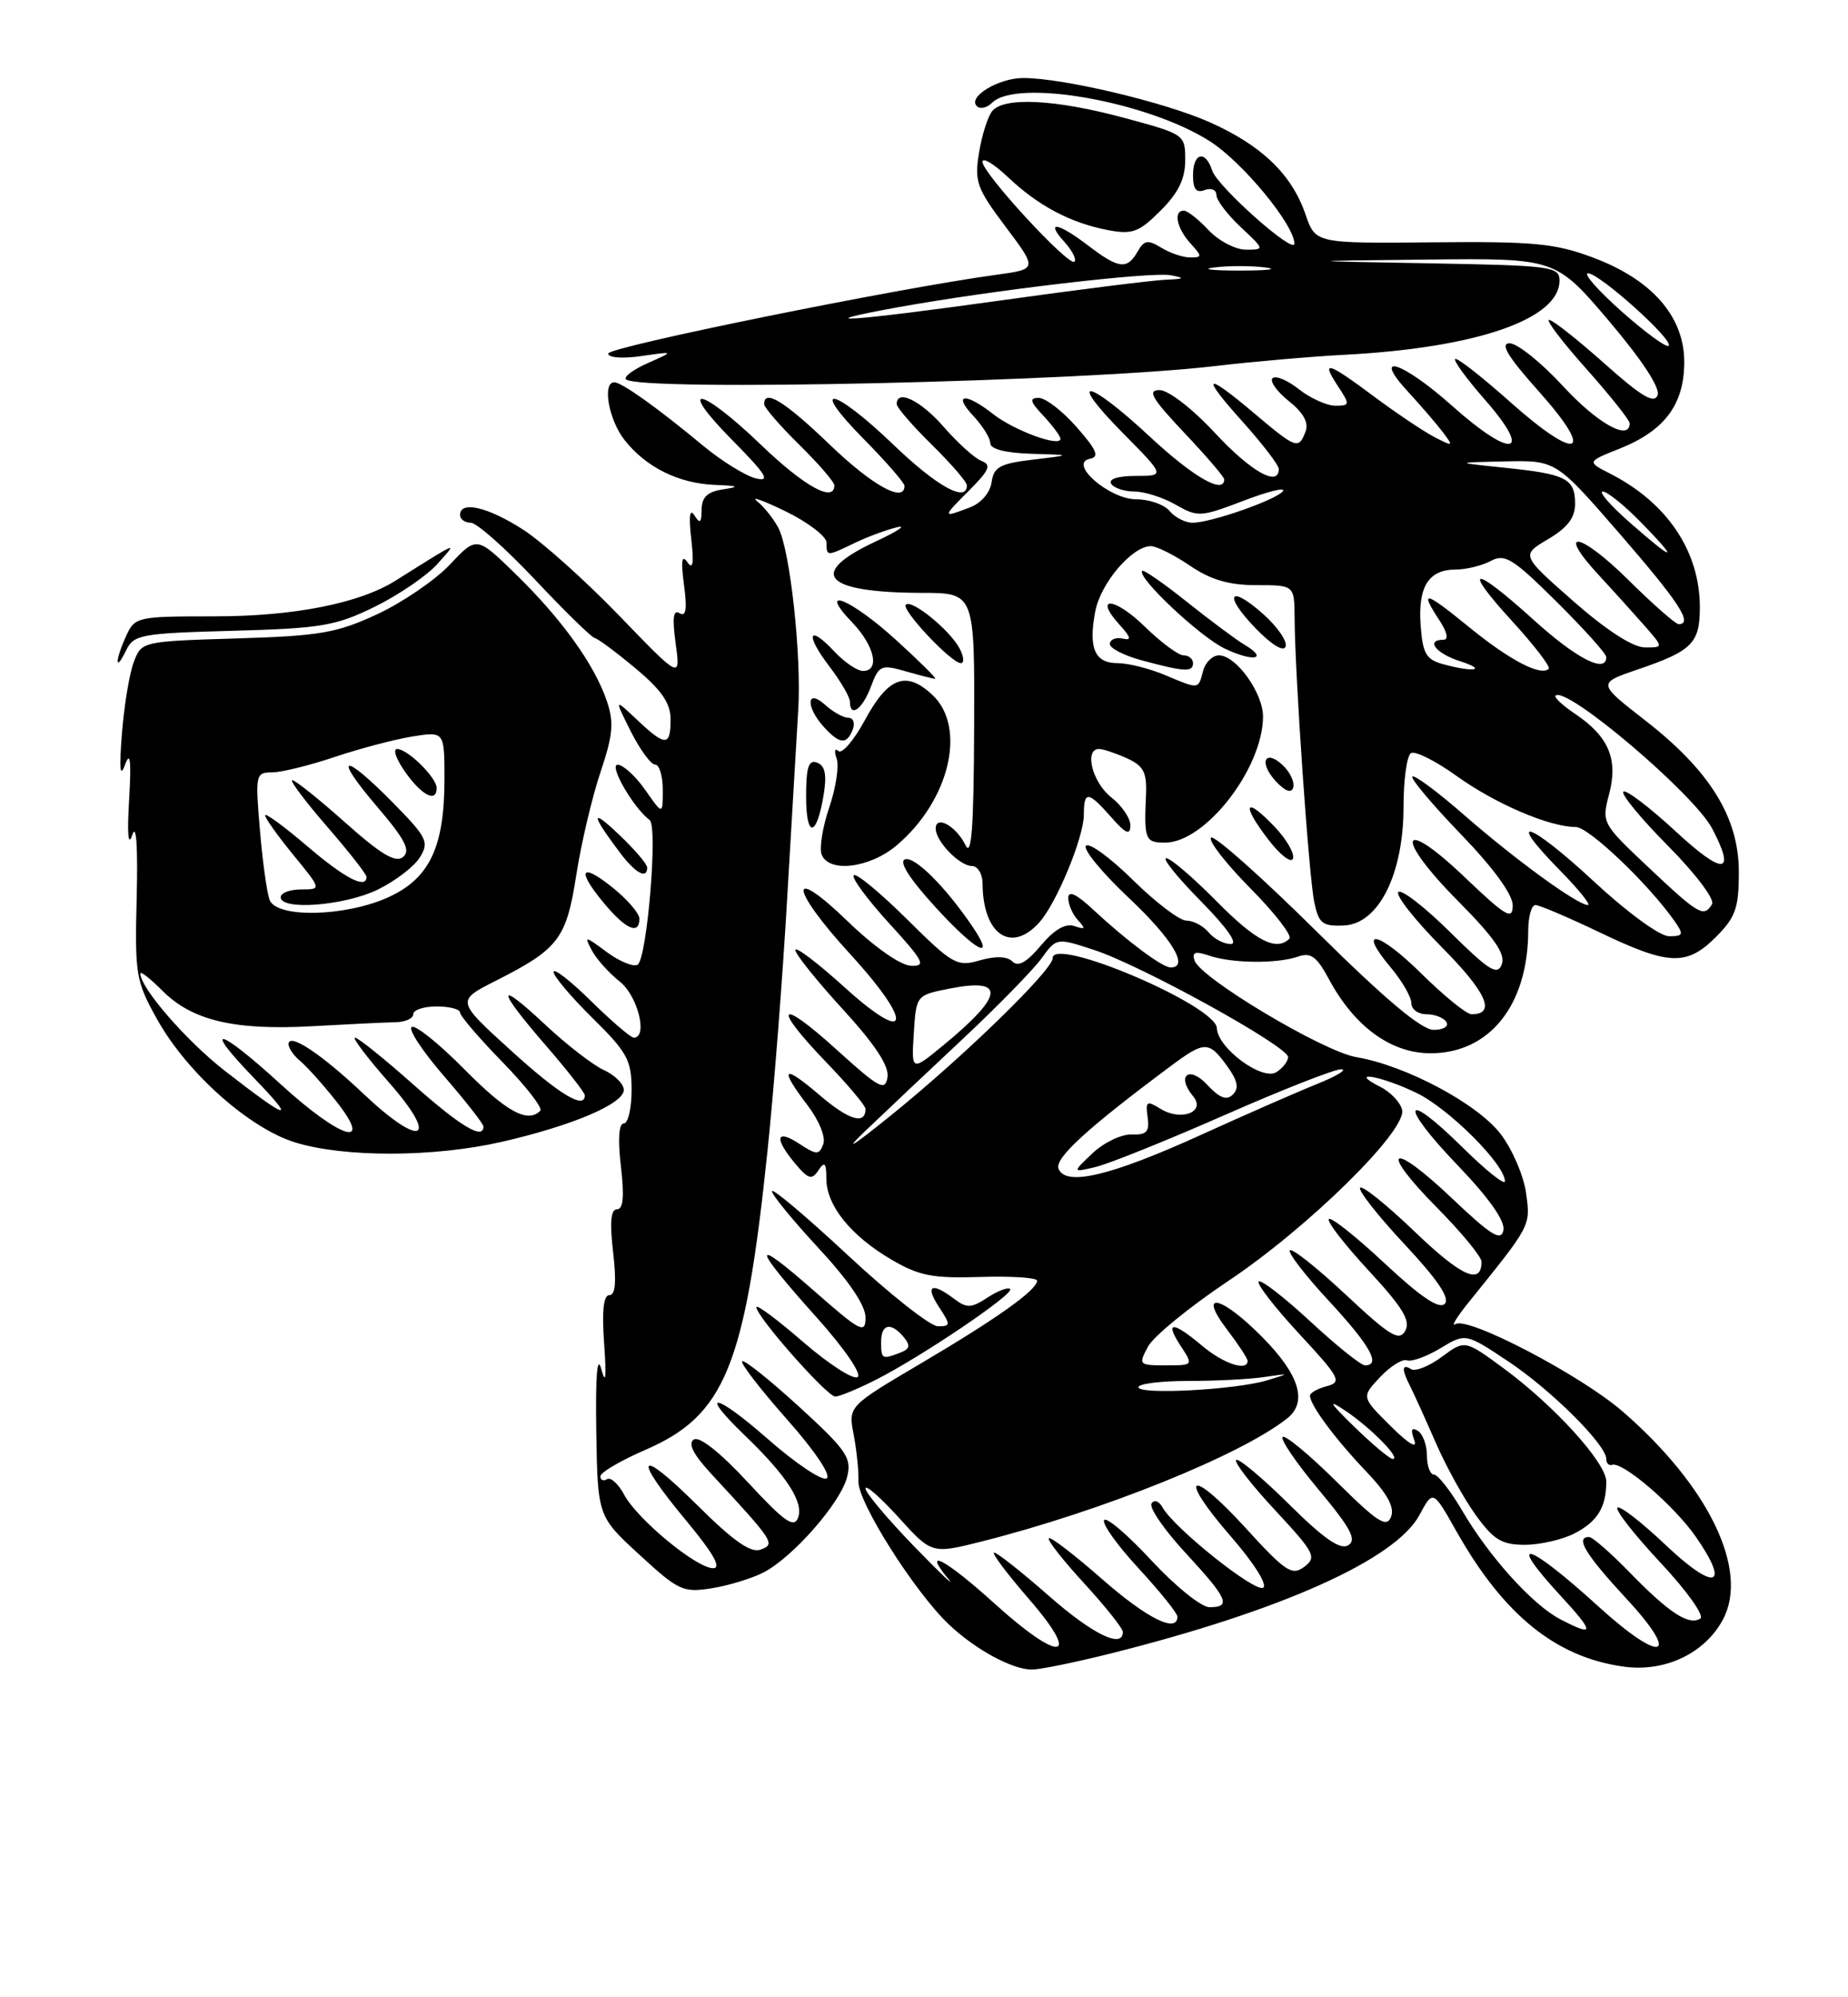 <?xml version="1.0" encoding="UTF-8" standalone="no"?>
<!DOCTYPE svg PUBLIC "-//W3C//DTD SVG 1.1//EN" "http://www.w3.org/Graphics/SVG/1.1/DTD/svg11.dtd" >
<svg xmlns="http://www.w3.org/2000/svg" xmlns:xlink="http://www.w3.org/1999/xlink" version="1.1" viewBox="0 0 237 256">
 <g >
 <path fill="currentColor"
d=" M 142.33 211.96 C 164.31 206.46 178.98 199.89 182.05 194.17 C 183.78 190.95 183.78 190.95 186.78 196.27 C 192.85 207.01 199.55 212.43 208.26 213.62 C 213.53 214.34 218.64 211.92 220.96 207.58 C 224.35 201.25 219.14 190.47 208.07 180.89 C 202.68 176.23 188.28 168.71 186.67 169.71 C 186.05 170.09 186.79 168.85 188.33 166.95 C 196.39 156.96 196.29 157.16 195.72 152.95 C 195.42 150.74 193.96 147.32 192.46 145.36 C 189.49 141.47 180.28 136.56 173.92 135.49 C 169.69 134.77 153.91 125.35 153.19 123.10 C 152.84 122.02 153.29 121.88 155.12 122.50 C 158.05 123.49 163.82 123.54 166.50 122.60 C 168.10 122.04 168.89 122.62 170.44 125.52 C 173.71 131.59 178.39 135.00 183.46 135.00 C 191.05 135.00 195.98 128.81 195.99 119.25 C 196.00 117.46 196.41 116.00 196.92 116.00 C 197.42 116.00 201.12 117.58 205.14 119.50 C 214.03 123.76 216.31 123.85 220.08 120.08 C 222.58 117.57 223.00 116.39 223.00 111.77 C 223.00 104.77 219.30 98.79 210.97 92.32 C 204.86 87.57 204.86 87.57 210.05 85.80 C 217.00 83.44 218.00 82.44 218.00 77.85 C 218.00 70.67 213.82 64.44 206.50 60.71 C 203.50 59.18 203.50 59.18 207.77 57.48 C 213.50 55.18 216.00 51.82 216.00 46.40 C 216.00 40.57 211.87 35.84 204.29 33.01 C 199.44 31.19 196.69 30.93 183.70 31.06 C 168.71 31.20 168.71 31.20 167.43 27.49 C 165.67 22.35 161.80 18.63 155.15 15.67 C 149.36 13.09 136.33 10.00 131.23 10.00 C 128.07 10.00 124.08 12.41 125.27 13.60 C 125.69 14.02 126.57 13.83 127.22 13.18 C 130.37 10.03 147.22 13.01 155.20 18.13 C 159.38 20.81 166.00 28.84 166.00 31.23 C 166.00 32.69 156.10 23.89 155.46 21.86 C 154.60 19.18 153.00 19.57 153.00 22.47 C 153.00 24.25 153.42 24.78 154.50 24.36 C 155.32 24.05 156.00 24.33 156.00 24.99 C 156.00 25.65 157.40 27.50 159.11 29.10 C 162.20 31.99 162.20 32.00 159.78 32.00 C 158.44 32.00 156.29 30.87 155.00 29.50 C 153.71 28.12 152.28 27.00 151.83 27.00 C 150.45 27.00 150.90 29.23 152.65 31.17 C 154.20 32.87 154.19 33.00 152.64 33.00 C 151.72 33.00 150.05 32.44 148.93 31.75 C 147.21 30.70 146.73 30.77 145.89 32.25 C 144.56 34.59 143.47 34.46 139.59 31.50 C 135.65 28.49 133.99 28.23 136.51 31.01 C 137.50 32.11 138.09 33.25 137.80 33.54 C 137.10 34.24 126.00 22.20 126.00 20.75 C 126.00 20.12 127.46 21.00 129.25 22.69 C 133.15 26.39 137.32 28.59 142.13 29.50 C 145.23 30.08 146.08 29.76 148.84 27.00 C 151.12 24.73 152.00 22.92 152.00 20.53 C 152.00 17.24 151.94 17.20 144.18 15.11 C 135.37 12.73 128.73 12.39 127.24 14.25 C 126.68 14.94 125.92 17.33 125.56 19.57 C 124.95 23.27 125.26 24.14 128.97 29.07 C 133.05 34.50 133.05 34.50 127.77 35.22 C 115.10 36.94 78.00 44.46 78.00 45.32 C 78.00 45.85 79.83 45.99 82.25 45.64 C 86.50 45.02 86.50 45.02 83.10 46.53 C 81.23 47.35 79.96 48.30 80.28 48.62 C 81.88 50.21 139.01 48.92 156.00 46.90 C 160.68 46.35 168.10 45.70 172.50 45.47 C 189.36 44.58 200.00 40.91 200.00 35.97 C 200.00 34.16 199.01 34.03 183.25 33.75 C 166.50 33.45 166.50 33.45 183.00 33.27 C 199.50 33.09 199.50 33.09 206.33 41.12 C 210.60 46.16 212.94 49.72 212.58 50.66 C 212.14 51.80 210.48 50.80 205.75 46.58 C 202.31 43.52 199.13 41.01 198.67 41.00 C 198.21 41.00 200.35 43.81 203.42 47.25 C 206.48 50.69 208.99 53.84 209.00 54.25 C 209.01 56.59 204.88 54.29 200.46 49.50 C 197.67 46.47 194.58 44.00 193.61 44.00 C 192.32 44.00 193.36 45.71 197.42 50.25 C 204.70 58.40 202.35 59.25 193.74 51.58 C 190.31 48.52 187.13 46.01 186.67 46.00 C 186.22 46.00 187.92 48.36 190.45 51.25 C 196.67 58.35 193.94 58.89 186.29 52.07 C 179.83 46.31 175.77 45.01 180.61 50.25 C 182.26 52.04 184.26 54.36 185.05 55.41 C 186.43 57.23 186.38 57.26 184.00 56.04 C 182.62 55.33 179.16 53.01 176.29 50.88 C 170.20 46.34 169.36 46.10 171.59 49.50 C 173.15 51.88 173.13 52.00 171.25 52.00 C 170.16 52.00 168.06 51.05 166.58 49.89 C 165.10 48.72 163.58 48.09 163.20 48.48 C 162.81 48.86 163.75 50.18 165.29 51.41 C 167.17 52.91 167.87 54.18 167.43 55.32 C 166.54 57.63 166.26 57.54 160.88 53.00 C 154.44 47.56 153.89 47.97 159.41 54.11 C 161.93 56.92 164.00 59.62 164.00 60.11 C 164.00 62.47 160.45 60.47 155.82 55.50 C 152.92 52.38 149.84 50.00 148.71 50.00 C 147.10 50.00 147.71 51.05 151.85 55.44 C 154.68 58.43 157.00 61.13 157.00 61.44 C 157.00 63.42 153.05 61.16 147.50 56.00 C 139.41 48.48 136.68 48.09 144.00 55.50 C 149.43 61.00 149.43 61.00 145.66 61.00 C 143.39 61.00 142.13 61.40 142.50 62.00 C 142.84 62.55 144.18 63.00 145.48 63.00 C 146.78 63.00 149.16 63.76 150.78 64.69 C 153.59 66.30 153.99 66.28 159.41 64.21 C 162.54 63.01 164.85 62.43 164.55 62.92 C 163.89 63.99 155.33 67.00 152.94 67.00 C 152.01 67.00 150.68 66.32 150.00 65.50 C 149.32 64.67 147.40 64.00 145.74 64.00 C 142.25 64.00 136.92 59.35 139.79 58.80 C 141.03 58.56 140.66 57.68 138.08 54.75 C 136.27 52.69 134.09 51.00 133.22 51.00 C 131.97 51.00 132.09 51.47 133.83 53.31 C 135.02 54.59 136.00 55.91 136.00 56.24 C 136.00 57.37 130.03 55.17 127.36 53.07 C 123.81 50.28 122.13 50.44 124.83 53.31 C 126.02 54.59 127.00 56.16 127.00 56.81 C 127.00 57.56 128.96 58.06 132.25 58.16 C 137.50 58.31 137.50 58.31 132.50 58.91 C 128.25 59.41 127.45 59.85 127.17 61.80 C 126.98 63.16 125.82 64.50 124.36 65.05 C 120.81 66.40 120.81 66.34 124.31 62.84 C 126.87 60.28 127.17 59.58 125.90 59.09 C 125.03 58.77 122.86 56.81 121.06 54.75 C 118.08 51.33 115.00 49.83 115.00 51.79 C 115.00 52.23 117.03 54.57 119.50 57.00 C 121.97 59.43 124.00 61.77 124.00 62.21 C 124.00 64.48 120.15 62.35 114.58 57.00 C 106.88 49.61 103.57 48.98 110.78 56.28 C 113.65 59.19 116.00 61.89 116.00 62.28 C 116.00 64.52 111.89 62.25 106.42 57.00 C 100.65 51.45 98.00 49.82 98.00 51.79 C 98.00 52.23 100.03 54.57 102.50 57.00 C 104.97 59.43 107.00 61.77 107.00 62.21 C 107.00 64.48 103.15 62.35 97.58 57.00 C 89.78 49.51 86.62 49.03 93.95 56.45 C 98.31 60.87 98.87 61.79 96.92 61.31 C 95.59 60.98 92.54 59.09 90.15 57.11 C 84.35 52.29 79.73 49.00 78.78 49.00 C 77.21 49.00 78.06 53.81 80.09 56.39 C 82.84 59.89 87.03 61.97 91.70 62.15 C 94.71 62.27 94.93 62.39 92.75 62.72 C 90.72 63.02 90.00 63.71 89.98 65.32 C 89.97 67.03 89.77 67.19 89.05 66.05 C 88.46 65.11 88.31 66.15 88.65 69.05 C 89.01 72.22 88.87 73.08 88.15 72.05 C 87.43 71.03 87.31 71.87 87.72 74.96 C 88.14 78.08 87.98 79.11 87.16 78.60 C 86.34 78.09 86.20 79.17 86.65 82.48 C 87.28 87.06 87.28 87.06 79.39 78.89 C 75.05 74.40 69.50 69.43 67.05 67.86 C 62.57 64.98 59.00 64.15 59.00 66.00 C 59.00 66.55 59.62 67.00 60.38 67.00 C 61.13 67.00 64.84 70.29 68.63 74.31 C 72.41 78.33 75.85 81.69 76.27 81.78 C 76.70 81.87 79.06 83.62 81.52 85.68 C 84.86 88.47 86.00 90.13 86.00 92.21 C 86.00 95.69 85.35 95.70 81.69 92.25 C 78.77 89.50 78.77 89.50 80.90 93.75 C 82.08 96.09 83.48 98.00 84.02 98.00 C 84.56 98.00 85.00 99.46 85.00 101.24 C 85.00 104.47 85.00 104.47 82.75 101.25 C 81.51 99.48 79.92 98.03 79.22 98.02 C 78.02 98.00 81.25 103.58 83.31 105.10 C 84.40 105.90 82.98 122.89 81.77 123.65 C 81.24 123.97 79.46 123.24 77.82 122.03 C 74.99 119.93 74.89 119.92 75.91 121.83 C 76.50 122.94 78.12 124.73 79.49 125.82 C 81.79 127.62 83.13 133.00 81.28 133.00 C 80.89 133.00 78.42 130.88 75.78 128.29 C 73.15 125.70 71.00 124.03 71.00 124.58 C 71.00 125.13 73.25 127.79 76.00 130.50 C 80.46 134.89 81.00 135.89 81.00 139.71 C 81.00 142.07 80.55 144.00 79.99 144.00 C 79.36 144.00 79.22 146.04 79.63 149.50 C 80.08 153.34 79.93 155.00 79.13 155.00 C 78.33 155.00 78.18 156.66 78.63 160.50 C 79.07 164.28 78.93 166.00 78.15 166.00 C 77.39 166.00 77.18 168.03 77.48 172.25 C 77.79 176.56 77.68 177.57 77.12 175.50 C 76.59 173.54 76.36 176.30 76.47 183.43 C 76.65 194.35 76.65 194.35 82.00 199.27 C 87.01 203.88 87.61 204.16 91.28 203.57 C 93.44 203.23 96.43 202.31 97.93 201.54 C 101.70 199.59 107.81 192.61 108.64 189.31 C 109.25 186.86 108.61 185.91 102.48 180.30 C 98.71 176.86 95.43 174.24 95.18 174.48 C 94.94 174.73 97.51 178.06 100.90 181.89 C 104.49 185.94 106.63 189.11 106.02 189.49 C 105.44 189.85 102.05 187.58 98.48 184.45 C 91.66 178.46 89.45 178.16 95.59 184.05 C 100.89 189.14 103.10 192.57 102.35 194.53 C 101.82 195.91 100.60 195.05 95.93 190.01 C 92.40 186.20 89.71 184.06 88.99 184.50 C 88.19 185.00 88.89 186.38 91.18 188.87 C 99.30 197.64 99.46 197.89 97.57 198.61 C 96.30 199.10 94.10 197.56 89.42 192.92 C 81.76 185.33 80.98 186.47 88.04 194.95 C 91.50 199.12 92.57 201.00 91.45 201.00 C 89.32 201.00 81.73 194.73 80.04 191.57 C 79.30 190.19 78.32 189.30 77.85 189.59 C 77.38 189.88 77.00 189.72 77.00 189.22 C 77.00 188.73 79.59 187.21 82.75 185.84 C 92.98 181.42 95.55 175.14 98.43 147.50 C 99.24 139.80 100.38 125.17 100.96 115.00 C 101.55 104.83 102.19 94.03 102.37 91.00 C 102.81 84.03 101.32 70.47 99.82 67.65 C 99.19 66.47 97.96 64.93 97.09 64.24 C 96.21 63.55 97.86 64.13 100.75 65.54 C 103.64 66.95 106.00 68.76 106.00 69.55 C 106.00 71.33 106.01 71.33 109.60 69.60 C 111.19 68.83 113.62 67.93 115.00 67.59 C 116.38 67.25 115.14 68.08 112.25 69.43 C 103.45 73.55 105.66 75.96 118.25 75.99 C 125.00 76.00 125.00 76.00 124.93 93.25 C 124.88 106.14 124.60 109.95 123.81 108.31 C 122.63 105.88 120.00 104.42 120.00 106.20 C 120.00 107.84 123.07 111.00 124.65 111.00 C 125.39 111.00 126.01 112.01 126.01 113.25 C 126.05 119.76 129.66 122.25 133.27 118.25 C 135.49 115.80 139.00 107.32 139.00 104.42 C 139.00 101.32 139.55 101.38 142.52 104.75 C 144.37 106.86 144.94 107.11 144.97 105.82 C 144.99 104.90 143.88 103.26 142.50 102.18 C 140.08 100.28 139.01 96.00 140.95 96.00 C 141.48 96.00 143.08 96.54 144.52 97.19 C 146.67 98.17 147.10 98.99 146.97 101.94 C 146.71 107.62 146.87 108.00 149.42 108.00 C 154.56 108.00 161.92 98.55 161.98 91.88 C 162.00 88.84 158.54 84.00 156.33 84.00 C 155.50 84.00 154.58 84.90 154.29 86.00 C 153.66 88.39 153.83 88.38 149.35 86.50 C 147.37 85.67 144.67 85.00 143.35 85.00 C 140.40 85.00 139.57 83.11 140.46 78.38 C 141.14 74.75 145.19 70.00 147.60 70.00 C 148.32 70.00 150.57 71.12 152.60 72.50 C 155.27 74.32 157.60 75.00 161.14 75.00 C 166.00 75.00 166.00 75.00 166.03 79.25 C 166.07 86.57 167.86 112.35 168.55 115.63 C 169.12 118.37 169.59 118.74 172.35 118.62 C 176.81 118.43 180.00 112.05 180.00 103.35 C 180.00 99.92 180.43 96.85 180.95 96.53 C 181.48 96.20 184.12 97.53 186.82 99.47 C 191.78 103.03 198.72 106.00 202.09 106.00 C 203.75 106.00 211.44 113.32 214.77 118.08 C 215.96 119.79 215.88 120.00 214.05 120.00 C 212.87 120.00 208.70 116.96 204.38 112.95 C 196.13 105.30 192.87 104.23 200.02 111.52 C 202.44 113.98 204.07 116.00 203.64 116.00 C 202.33 116.00 194.41 110.25 187.84 104.52 C 184.41 101.52 181.39 99.28 181.13 99.53 C 180.88 99.79 183.67 103.10 187.33 106.90 C 191.53 111.25 194.00 114.64 194.00 116.05 C 194.00 117.99 193.15 117.49 187.83 112.42 C 179.47 104.45 178.76 107.19 187.02 115.52 C 191.64 120.18 193.10 122.29 192.60 123.60 C 192.03 125.08 190.97 124.41 185.99 119.49 C 182.72 116.26 179.73 113.94 179.33 114.33 C 178.94 114.73 181.45 117.92 184.93 121.43 C 190.68 127.23 191.90 130.00 188.72 130.00 C 188.08 130.00 185.20 127.66 182.31 124.81 C 176.74 119.31 173.94 118.76 178.38 124.03 C 179.82 125.75 181.00 127.79 181.00 128.58 C 181.00 129.36 181.87 130.00 182.94 130.00 C 184.01 130.00 185.16 130.45 185.50 131.00 C 185.84 131.55 185.11 132.00 183.86 132.00 C 182.30 132.00 177.60 128.05 168.80 119.34 C 161.76 112.37 155.68 106.98 155.31 107.36 C 154.93 107.74 157.19 110.65 160.33 113.83 C 163.48 117.01 165.74 119.92 165.36 120.31 C 163.69 121.98 161.07 120.63 156.00 115.50 C 153.01 112.47 150.12 110.00 149.57 110.00 C 149.02 110.00 151.01 112.47 154.00 115.50 C 157.38 118.93 158.83 121.00 157.84 121.00 C 156.96 121.00 155.68 120.33 155.00 119.50 C 154.32 118.68 153.04 118.00 152.16 118.00 C 151.28 118.00 148.20 115.66 145.31 112.81 C 142.41 109.95 139.70 107.97 139.27 108.40 C 138.85 108.83 141.31 111.83 144.75 115.07 C 150.34 120.33 152.55 124.00 150.13 124.00 C 149.06 124.00 144.54 120.63 140.25 116.64 C 138.05 114.58 137.00 114.09 137.00 115.10 C 137.00 115.93 137.56 117.21 138.25 117.95 C 139.27 119.05 139.19 119.18 137.80 118.70 C 136.66 118.30 135.23 119.12 133.49 121.19 C 131.68 123.34 130.57 123.97 129.84 123.24 C 129.17 122.57 127.70 122.51 125.67 123.09 C 122.73 123.94 122.18 123.63 116.30 117.80 C 112.86 114.40 109.80 111.87 109.49 112.18 C 109.17 112.49 111.21 115.25 114.01 118.32 C 118.50 123.24 118.83 123.87 116.80 123.78 C 115.46 123.72 112.09 121.35 108.75 118.12 C 100.99 110.62 101.24 113.79 109.08 122.34 C 117.27 131.29 116.70 134.15 108.25 126.49 C 104.81 123.38 102.00 121.25 102.00 121.77 C 102.00 122.29 104.73 125.69 108.07 129.34 C 112.23 133.88 114.04 136.63 113.82 138.06 C 113.54 139.92 112.76 139.49 107.25 134.50 C 99.78 127.73 98.94 128.87 106.00 136.19 C 108.75 139.05 111.00 141.72 111.00 142.13 C 111.00 144.22 108.88 143.59 105.14 140.39 C 100.40 136.33 99.85 136.80 103.59 141.70 C 105.06 143.64 105.92 145.77 105.58 146.66 C 105.04 148.06 104.73 148.05 102.49 146.59 C 99.50 144.63 99.25 145.88 101.98 149.14 C 103.67 151.15 104.11 151.28 104.96 150.00 C 105.76 148.81 105.97 149.03 105.98 151.12 C 106.00 154.53 109.13 158.41 114.33 161.45 C 117.87 163.53 119.62 163.87 125.75 163.67 C 129.74 163.55 133.00 163.76 133.00 164.15 C 133.00 165.34 127.92 168.96 118.14 174.73 C 108.78 180.25 108.78 180.25 109.48 183.87 C 109.86 185.87 110.14 188.57 110.09 189.87 C 109.99 192.50 117.27 204.01 121.67 208.19 C 125.05 211.40 129.80 213.99 132.33 213.99 C 133.34 214.00 137.84 213.08 142.33 211.96 Z  M 112.29 176.87 C 118.14 173.92 130.14 165.81 129.55 165.22 C 129.28 164.95 127.98 165.44 126.65 166.31 C 124.55 167.68 123.99 167.70 122.37 166.48 C 119.48 164.29 118.60 164.74 120.41 167.50 C 121.94 169.84 121.93 170.00 120.27 169.99 C 119.30 169.98 114.11 165.89 108.75 160.90 C 103.39 155.91 99.00 152.21 99.00 152.68 C 99.00 153.15 101.70 156.44 105.00 160.00 C 108.86 164.16 111.00 167.32 111.00 168.85 C 111.00 171.03 110.40 170.72 104.34 165.40 C 96.24 158.29 96.39 159.56 104.76 168.89 C 108.32 172.87 110.57 176.15 109.98 176.51 C 109.41 176.86 106.26 174.82 102.97 171.98 C 99.69 169.13 97.00 167.14 97.00 167.54 C 97.00 168.74 106.06 179.00 107.12 179.00 C 107.65 179.00 109.97 178.04 112.29 176.87 Z  M 64.27 146.37 C 73.32 144.31 80.00 141.48 80.00 139.70 C 80.00 138.94 78.86 137.80 77.46 137.16 C 76.06 136.53 72.69 133.92 69.96 131.37 C 63.59 125.41 63.61 126.63 70.00 134.00 C 72.75 137.17 75.00 140.05 75.00 140.39 C 75.00 142.26 71.71 140.27 65.51 134.63 C 58.52 128.28 58.52 128.28 63.52 125.74 C 71.67 121.62 72.63 120.35 73.91 112.13 C 74.54 108.08 75.94 102.16 77.01 98.97 C 78.62 94.18 78.76 92.61 77.82 89.84 C 76.23 85.17 72.05 79.35 66.16 73.61 C 61.14 68.71 61.14 68.71 57.71 72.35 C 55.82 74.35 51.63 77.21 48.39 78.72 C 43.20 81.13 41.04 81.51 30.33 81.83 C 18.22 82.20 18.15 82.22 17.16 84.85 C 16.60 86.31 15.92 90.42 15.64 94.00 C 15.27 98.61 15.39 99.77 16.04 98.00 C 16.71 96.20 16.85 97.47 16.56 102.50 C 16.29 106.99 16.44 108.60 16.97 107.00 C 17.48 105.45 17.69 108.50 17.53 115.00 C 17.28 124.97 17.42 125.76 20.18 130.70 C 23.99 137.51 31.98 144.62 37.86 146.43 C 44.16 148.37 55.60 148.34 64.27 146.37 Z  M 124.73 118.78 C 121.28 113.69 117.31 109.73 116.08 110.14 C 115.23 110.42 116.61 112.60 120.01 116.32 C 125.15 121.94 127.80 123.32 124.73 118.78 Z  M 82.00 117.75 C 82.00 117.06 80.42 115.24 78.50 113.71 C 74.38 110.42 73.92 111.56 77.59 115.92 C 80.31 119.15 82.00 119.85 82.00 117.75 Z  M 83.00 111.20 C 83.00 110.75 81.36 108.84 79.36 106.95 C 75.72 103.49 75.76 104.31 79.50 109.28 C 81.48 111.91 83.00 112.75 83.00 111.20 Z  M 114.97 108.37 C 121.76 102.66 124.02 93.24 119.59 89.08 C 116.22 85.92 113.91 86.77 110.93 92.28 C 109.52 94.89 107.98 96.68 107.52 96.26 C 107.06 95.84 106.96 96.27 107.29 97.21 C 107.63 98.15 107.21 100.97 106.35 103.48 C 105.50 105.98 105.06 108.70 105.37 109.52 C 106.28 111.91 111.51 111.28 114.97 108.37 Z  M 163.43 105.93 C 159.66 101.99 159.14 103.01 162.61 107.55 C 164.16 109.58 165.60 110.70 165.82 110.04 C 166.04 109.38 164.97 107.53 163.43 105.93 Z  M 105.64 101.81 C 106.05 99.30 105.81 98.14 104.80 97.75 C 103.70 97.33 103.38 98.30 103.38 102.11 C 103.38 107.52 104.75 107.33 105.64 101.81 Z  M 164.64 98.21 C 162.32 95.90 161.33 97.61 163.56 100.07 C 164.76 101.39 165.59 101.72 165.84 100.98 C 166.06 100.33 165.52 99.09 164.64 98.21 Z  M 109.36 93.50 C 109.68 92.67 109.42 92.00 108.80 92.00 C 108.17 92.00 106.83 91.26 105.83 90.35 C 103.43 88.18 103.29 90.56 105.65 93.17 C 107.67 95.39 108.60 95.48 109.36 93.50 Z  M 111.68 88.04 C 112.73 85.26 112.99 85.14 116.14 86.04 C 117.98 86.57 119.69 87.00 119.93 87.00 C 120.18 87.00 117.93 84.77 114.94 82.05 C 109.08 76.71 104.66 74.95 109.31 79.80 C 112.17 82.79 112.88 86.00 110.67 86.00 C 109.95 86.00 108.29 84.88 107.00 83.50 C 103.67 79.95 103.22 81.29 106.36 85.41 C 107.81 87.31 109.00 89.35 109.00 89.93 C 109.00 92.05 110.59 90.93 111.68 88.04 Z  M 153.00 85.00 C 153.00 84.45 152.46 84.00 151.79 84.00 C 151.13 84.00 148.89 82.34 146.81 80.31 C 142.92 76.52 140.18 76.33 143.59 80.09 C 145.06 81.72 145.15 82.12 143.97 81.85 C 143.13 81.66 142.39 81.95 142.33 82.50 C 142.26 83.05 144.08 84.00 146.36 84.62 C 151.91 86.12 153.00 86.18 153.00 85.00 Z  M 29.86 80.85 C 41.21 80.54 43.07 80.22 48.06 77.77 C 51.11 76.27 54.71 73.82 56.06 72.32 C 58.75 69.32 59.01 69.22 50.75 74.41 C 46.10 77.34 37.66 79.00 27.48 79.00 C 17.56 79.00 17.29 79.06 16.16 81.55 C 14.73 84.70 14.74 86.32 16.18 83.35 C 17.15 81.34 18.08 81.17 29.86 80.85 Z  M 123.04 83.08 C 121.79 80.73 116.90 76.77 116.17 77.50 C 115.54 78.13 122.01 85.00 123.23 85.00 C 123.69 85.00 123.61 84.13 123.04 83.08 Z  M 159.59 82.63 C 158.54 82.01 155.24 79.55 152.25 77.17 C 149.27 74.79 146.68 72.99 146.49 73.17 C 145.73 73.94 153.89 81.62 157.07 83.13 C 160.77 84.89 162.74 84.50 159.59 82.63 Z  M 162.05 78.75 C 157.61 74.79 156.83 76.20 161.05 80.56 C 163.12 82.68 164.63 83.60 164.88 82.86 C 165.10 82.19 163.83 80.34 162.05 78.75 Z  M 127.50 205.49 C 121.32 199.89 118.17 198.21 121.58 202.33 C 122.63 203.61 120.69 201.76 117.25 198.22 C 113.81 194.67 111.00 191.33 111.00 190.79 C 111.00 190.25 112.91 191.92 115.25 194.50 C 119.50 199.19 119.50 199.19 126.00 197.55 C 141.42 193.65 159.21 186.48 165.10 181.78 C 167.70 179.70 166.66 176.24 161.98 171.48 C 156.65 166.05 153.49 165.33 157.38 170.43 C 158.82 172.32 160.00 174.12 160.00 174.43 C 160.00 175.82 156.90 174.79 154.18 172.50 C 150.39 169.31 149.32 169.31 151.41 172.50 C 153.05 175.00 153.05 175.00 149.49 175.00 C 146.05 175.00 145.98 174.92 147.22 172.61 C 147.92 171.29 152.55 167.51 157.50 164.20 C 167.71 157.39 180.34 144.99 179.82 142.29 C 179.63 141.33 178.36 139.98 176.99 139.29 C 172.73 137.13 177.12 137.88 181.68 140.09 C 185.83 142.10 193.00 149.26 193.00 151.40 C 193.00 151.97 190.54 150.00 187.52 147.02 C 179.87 139.47 179.39 141.50 186.96 149.38 C 190.97 153.56 193.04 156.50 192.81 157.68 C 192.51 159.15 191.24 158.36 186.21 153.59 C 178.31 146.09 176.70 147.12 184.31 154.81 C 187.44 157.97 190.00 161.08 190.00 161.72 C 190.00 164.77 187.42 163.61 181.48 157.91 C 177.91 154.48 174.74 151.93 174.43 152.23 C 174.13 152.54 176.67 155.78 180.09 159.44 C 184.38 164.02 185.99 166.41 185.28 167.12 C 184.56 167.84 182.18 166.22 177.59 161.94 C 173.94 158.52 170.71 155.96 170.42 156.25 C 170.13 156.54 172.43 159.51 175.52 162.85 C 179.88 167.56 180.94 169.29 180.22 170.57 C 179.44 171.96 178.28 171.26 172.62 165.97 C 168.95 162.53 165.71 159.96 165.42 160.25 C 165.13 160.54 167.39 163.47 170.45 166.77 C 175.73 172.47 177.14 175.00 175.06 175.00 C 174.54 175.00 171.37 172.46 168.03 169.36 C 164.68 166.26 161.70 163.96 161.42 164.25 C 161.13 164.54 163.46 167.55 166.60 170.94 C 171.85 176.60 172.14 177.15 170.16 177.67 C 168.97 177.98 168.00 178.53 168.00 178.89 C 168.00 180.08 171.22 184.42 175.18 188.57 C 177.92 191.44 178.87 193.17 178.40 194.41 C 177.83 195.87 176.67 195.12 171.39 189.89 C 167.90 186.44 164.80 183.87 164.49 184.18 C 164.18 184.49 166.27 187.54 169.13 190.96 C 173.23 195.87 174.03 197.37 172.91 198.06 C 171.89 198.69 169.79 197.24 165.28 192.77 C 161.85 189.38 158.82 186.85 158.53 187.13 C 158.25 187.42 160.50 190.32 163.53 193.57 C 168.61 199.03 168.90 199.60 167.27 200.82 C 165.70 202.00 164.87 201.46 159.78 195.88 C 152.57 187.98 150.88 188.90 157.85 196.93 C 160.80 200.31 162.58 203.14 162.00 203.50 C 160.95 204.15 150.60 195.89 149.10 193.22 C 148.63 192.38 148.02 192.16 147.68 192.71 C 147.35 193.24 149.31 196.09 152.04 199.04 C 157.47 204.92 157.95 206.00 155.11 206.00 C 154.07 206.00 150.72 203.30 147.66 200.00 C 144.61 196.71 141.88 194.38 141.60 194.84 C 141.31 195.30 143.31 198.09 146.04 201.04 C 148.77 204.00 151.00 206.77 151.00 207.21 C 151.00 209.39 147.07 207.43 141.32 202.38 C 137.79 199.28 134.73 196.94 134.51 197.16 C 134.28 197.39 136.33 199.99 139.05 202.95 C 141.77 205.92 144.00 208.71 144.00 209.17 C 144.00 211.37 140.13 209.48 134.46 204.50 C 131.01 201.47 127.88 199.00 127.50 199.00 C 127.11 199.00 129.14 201.70 132.00 205.00 C 138.81 212.86 135.98 213.17 127.50 205.49 Z  M 205.00 205.91 C 195.87 197.61 193.00 196.79 200.13 204.52 C 204.53 209.30 204.53 209.84 200.13 207.56 C 196.58 205.73 190.99 199.55 187.52 193.62 C 186.03 191.08 184.40 189.00 183.90 189.00 C 183.41 189.00 183.00 187.90 183.00 186.56 C 183.00 185.22 182.47 183.79 181.83 183.39 C 181.02 182.89 180.88 183.25 181.38 184.59 C 181.82 185.77 180.66 185.08 178.34 182.78 C 174.59 179.06 174.59 179.06 176.99 176.51 C 178.31 175.11 179.86 174.14 180.44 174.36 C 181.02 174.57 182.95 173.88 184.73 172.81 C 187.96 170.86 187.96 170.86 193.41 174.48 C 198.93 178.15 206.00 185.18 206.00 187.00 C 206.00 187.55 206.34 187.89 206.75 187.75 C 208.11 187.31 214.72 192.99 217.49 196.98 C 221.96 203.43 219.94 204.00 213.66 198.07 C 210.54 195.11 207.73 192.94 207.43 193.24 C 207.12 193.54 209.62 196.73 212.97 200.31 C 216.36 203.93 218.62 207.12 218.06 207.46 C 216.58 208.38 214.08 206.75 209.04 201.58 C 206.59 199.06 204.23 197.00 203.79 197.00 C 201.97 197.00 203.32 199.23 208.61 204.94 C 215.70 212.60 213.12 213.30 205.00 205.91 Z  M 201.93 196.54 C 204.88 195.01 206.00 193.18 206.00 189.90 C 206.00 187.49 199.33 180.15 192.78 175.34 C 187.86 171.73 187.86 171.73 184.91 173.91 C 183.29 175.11 181.52 175.82 180.98 175.49 C 179.76 174.74 179.73 175.50 180.89 177.76 C 181.37 178.72 182.84 181.95 184.14 184.94 C 185.44 187.93 187.74 192.09 189.26 194.19 C 191.56 197.37 192.60 198.00 195.56 198.00 C 197.50 198.00 200.37 197.34 201.93 196.54 Z  M 173.71 182.90 C 170.48 179.75 170.20 179.26 172.50 180.79 C 175.75 182.95 179.74 187.00 178.62 187.00 C 178.23 187.00 176.03 185.15 173.71 182.90 Z  M 146.00 177.80 C 146.00 177.36 148.87 177.00 152.38 177.00 C 155.88 177.00 160.27 176.78 162.12 176.50 C 165.50 176.01 165.50 176.01 162.50 176.92 C 158.49 178.14 146.00 178.80 146.00 177.80 Z  M 135.75 149.79 C 135.24 148.45 139.45 144.60 150.09 136.68 C 154.49 133.40 155.02 133.40 157.36 136.62 C 158.72 138.49 158.93 139.47 158.12 140.28 C 157.31 141.09 156.42 140.75 154.81 139.03 C 152.47 136.51 150.82 137.88 153.02 140.52 C 154.69 142.54 151.44 143.76 148.80 142.10 C 147.07 141.03 146.89 141.15 147.18 143.20 C 147.44 145.06 147.05 145.48 145.13 145.41 C 143.83 145.36 141.58 146.43 140.13 147.80 C 137.50 150.29 137.50 150.29 140.50 149.58 C 142.15 149.19 149.58 146.21 157.01 142.94 C 164.44 139.67 171.19 137.02 172.01 137.05 C 172.83 137.07 171.47 137.90 169.00 138.90 C 166.53 139.89 159.78 142.84 154.00 145.47 C 142.43 150.73 136.64 152.10 135.75 149.79 Z  M 111.00 144.93 C 113.47 142.57 119.13 137.23 123.57 133.07 C 128.01 128.91 132.51 124.30 133.57 122.84 C 135.50 120.18 135.50 120.18 140.32 121.76 C 146.41 123.75 165.26 134.16 165.20 135.50 C 165.17 136.05 164.50 136.91 163.69 137.42 C 161.88 138.57 156.14 134.33 156.06 131.78 C 155.96 128.88 135.00 119.95 135.00 122.81 C 135.00 124.34 123.48 135.53 114.31 142.92 C 109.24 147.02 108.08 147.72 111.00 144.93 Z  M 117.19 132.46 C 117.50 127.55 117.50 127.55 121.84 126.70 C 128.98 125.30 128.76 127.55 121.13 133.85 C 116.88 137.36 116.88 137.36 117.19 132.46 Z  M 211.44 111.20 C 205.44 105.55 205.39 105.47 206.37 101.76 C 207.54 97.29 206.31 94.40 202.01 91.50 C 200.41 90.43 199.28 89.38 199.49 89.17 C 200.83 87.83 217.24 101.74 219.58 106.20 C 222.69 112.12 221.03 112.24 214.89 106.55 C 211.52 103.44 208.51 101.16 208.19 101.47 C 207.87 101.79 210.45 104.92 213.93 108.43 C 217.46 111.99 219.94 115.28 219.56 115.90 C 218.50 117.62 217.89 117.27 211.44 111.20 Z  M 185.00 85.11 C 182.90 84.53 182.45 83.73 182.19 80.14 C 181.83 75.20 183.22 73.00 186.69 73.00 C 188.03 73.00 190.06 72.50 191.19 71.90 C 192.99 70.93 194.02 71.57 199.62 77.12 C 203.13 80.60 206.00 83.79 206.00 84.22 C 206.00 86.38 202.19 84.43 196.74 79.50 C 188.87 72.38 187.38 72.45 193.94 79.63 C 196.77 82.72 198.87 85.46 198.62 85.72 C 197.62 86.71 193.62 84.63 188.43 80.40 C 182.68 75.71 182.01 75.56 184.62 79.54 C 185.61 81.05 185.80 82.00 185.12 82.00 C 182.78 82.00 184.14 83.76 187.25 84.75 C 190.85 85.91 188.96 86.21 185.00 85.11 Z  M 201.78 77.06 C 195.07 71.16 195.07 71.16 198.53 69.11 C 201.00 67.66 202.00 66.36 202.00 64.59 C 202.00 61.35 200.86 60.76 193.04 59.96 C 186.50 59.28 186.50 59.28 193.03 59.14 C 199.55 59.00 199.55 59.00 207.78 68.48 C 215.35 77.21 217.17 80.00 215.28 80.00 C 214.88 80.00 211.97 77.44 208.81 74.31 C 202.56 68.13 199.44 67.68 205.09 73.77 C 206.99 75.82 209.62 78.74 210.95 80.25 C 213.35 83.00 213.35 83.00 210.92 82.98 C 209.41 82.97 205.99 80.76 201.78 77.06 Z  M 209.00 66.96 C 206.53 64.79 204.97 63.00 205.55 63.00 C 206.12 63.00 208.35 64.80 210.50 67.00 C 215.46 72.08 214.80 72.06 209.00 66.96 Z  M 208.00 39.95 C 204.97 37.26 203.02 35.05 203.65 35.03 C 205.08 34.99 214.69 43.61 214.00 44.32 C 213.72 44.60 211.03 42.63 208.00 39.95 Z  M 114.95 39.42 C 127.05 37.22 147.61 34.80 150.15 35.28 C 152.07 35.65 151.93 35.75 149.41 35.86 C 147.71 35.94 138.26 37.12 128.41 38.50 C 109.12 41.19 102.93 41.62 114.95 39.42 Z  M 155.75 34.28 C 157.54 34.05 160.46 34.05 162.25 34.28 C 164.04 34.50 162.57 34.68 159.00 34.68 C 155.43 34.68 153.96 34.50 155.75 34.28 Z  M 113.00 172.00 C 113.00 169.68 114.26 169.41 115.90 171.38 C 116.79 172.45 116.69 172.91 115.44 173.38 C 113.12 174.27 113.00 174.21 113.00 172.00 Z  M 36.00 138.97 C 28.01 131.67 25.78 131.14 32.54 138.14 C 38.13 143.93 37.12 143.69 28.82 137.24 C 23.88 133.39 18.00 126.62 18.00 124.77 C 18.00 124.43 19.28 125.43 20.84 127.00 C 24.67 130.82 30.07 132.09 40.11 131.53 C 44.72 131.27 49.51 131.04 50.75 131.02 C 51.99 131.00 53.00 130.53 53.00 129.99 C 53.00 129.44 54.35 129.00 56.00 129.00 C 57.65 129.00 59.00 129.35 59.00 129.78 C 59.00 130.21 61.46 133.08 64.46 136.15 C 67.46 139.23 69.64 142.03 69.29 142.37 C 67.67 144.00 64.96 142.52 59.55 137.05 C 56.31 133.77 53.27 131.33 52.80 131.63 C 52.32 131.92 54.20 134.77 56.97 137.96 C 59.74 141.16 62.00 144.05 62.00 144.39 C 62.00 146.14 59.09 144.40 53.00 139.00 C 49.28 135.70 45.92 133.00 45.53 133.00 C 45.15 133.00 47.11 135.59 49.89 138.75 C 56.43 146.18 54.09 147.26 46.66 140.24 C 41.20 135.07 37.00 132.29 37.00 133.84 C 37.00 134.34 37.69 135.33 38.54 136.03 C 39.38 136.73 41.45 139.04 43.12 141.15 C 48.01 147.33 43.70 146.01 36.00 138.97 Z  M 34.58 115.35 C 34.23 114.45 33.67 110.40 33.33 106.35 C 32.73 99.28 32.79 99.00 34.88 99.00 C 36.08 99.00 39.69 98.11 42.90 97.03 C 46.12 95.95 50.60 94.77 52.87 94.40 C 57.00 93.74 57.00 93.74 57.00 99.90 C 57.00 108.58 55.08 112.61 49.79 115.01 C 44.29 117.50 35.48 117.70 34.58 115.35 Z  M 48.43 114.03 C 50.67 112.94 53.10 111.09 53.84 109.90 C 55.07 107.92 54.78 107.35 50.38 102.87 C 43.93 96.33 42.62 96.67 48.36 103.39 C 51.95 107.59 52.69 109.02 51.69 109.84 C 50.74 110.63 48.88 109.53 44.30 105.45 C 40.93 102.45 37.87 100.00 37.49 100.00 C 37.11 100.00 39.10 102.65 41.90 105.89 C 44.71 109.12 47.00 112.05 47.00 112.39 C 47.00 114.02 44.22 112.58 39.36 108.42 C 36.41 105.91 34.00 104.14 34.00 104.50 C 34.00 104.87 35.63 107.15 37.62 109.58 C 41.24 114.00 41.24 114.00 38.62 114.00 C 37.18 114.00 36.00 114.45 36.00 115.00 C 36.00 116.73 44.19 116.09 48.43 114.03 Z  M 56.00 101.00 C 56.00 99.67 52.28 96.00 50.93 96.00 C 50.34 96.00 50.83 97.35 52.00 99.00 C 54.12 101.98 56.00 102.92 56.00 101.00 Z "/>
</g>
</svg>